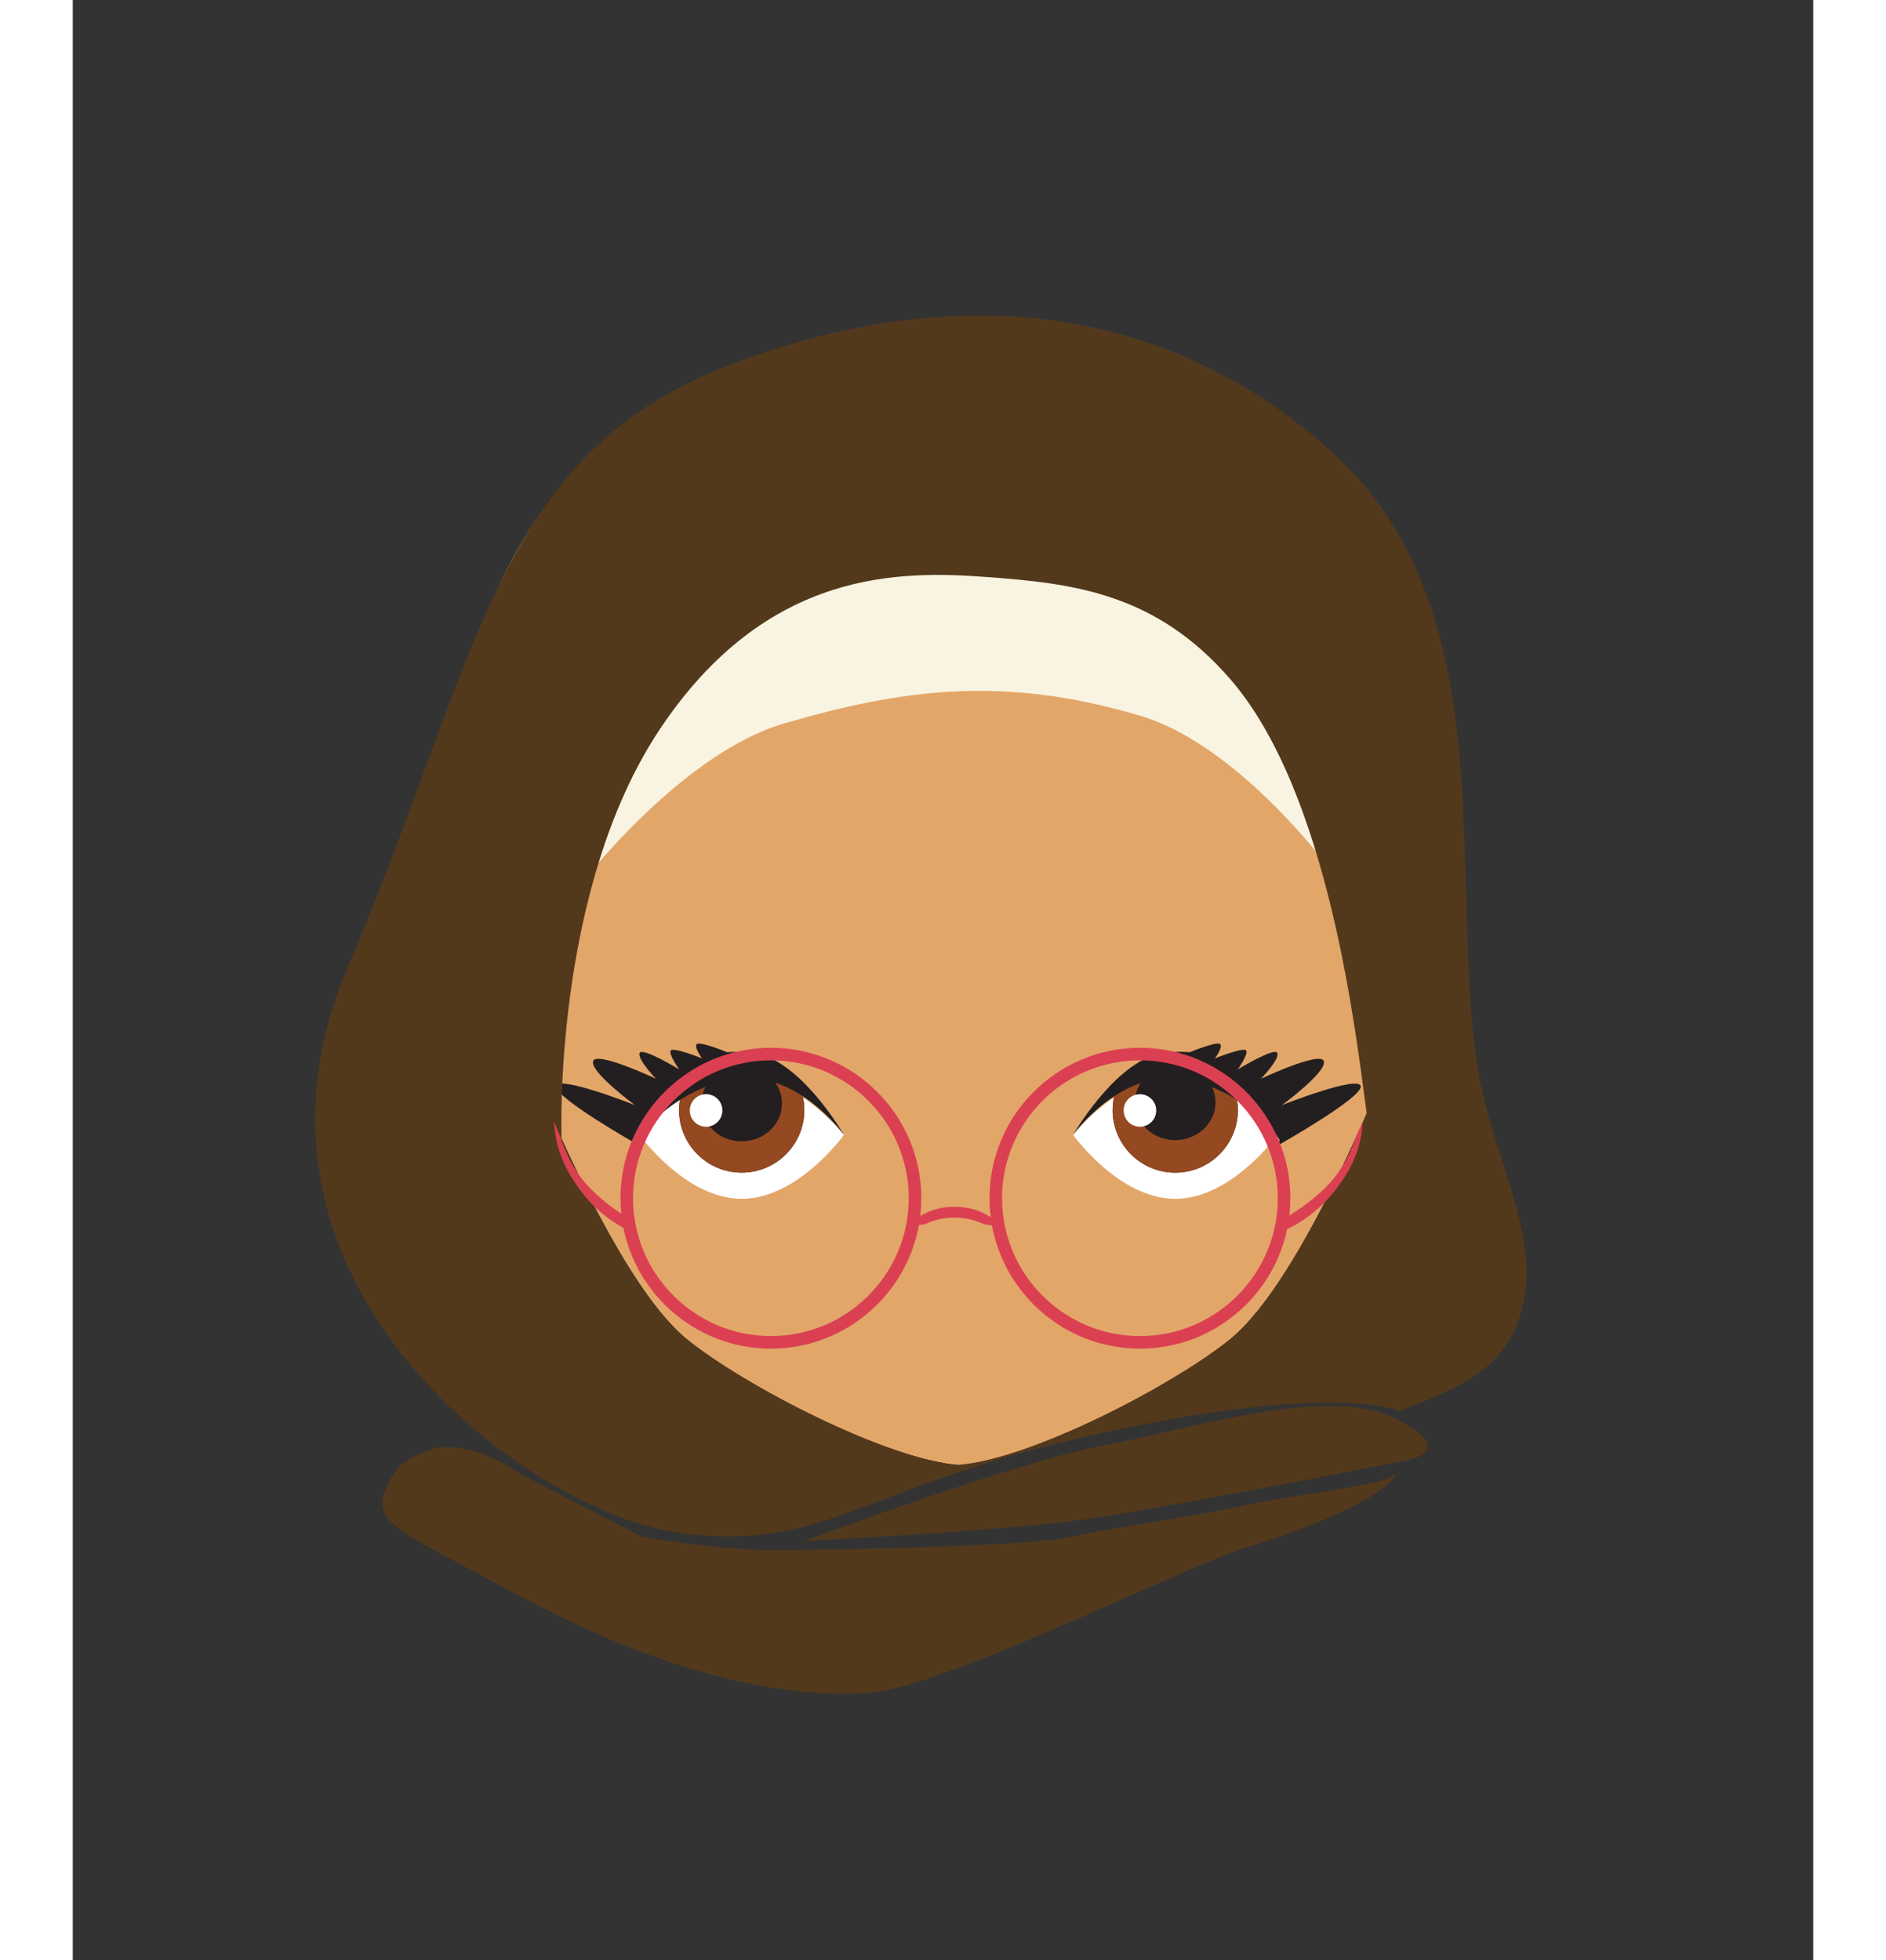 <svg id="ava-container" xmlns="http://www.w3.org/2000/svg" viewBox="0 0 276.85 311.76" width="300"><rect x="0" y="0" width="276.85" height="311.76" fill="#333333" stroke="none"/><!----><!----><!----><path class="uuid-0bce1b92-9ee1-4cd2-95a8-a45de1cfb538" fill="#e3a669" d="m219.53,120.77c0-31.49-23.5-67.92-75.31-67.92-46.67,0-75.97,18.56-83.78,65.51-2.08,12.49,3.93,32.09,7.44,38.93,6.36,16.78,18.88,46.86,29.85,55.76,8.91,7.23,31.57,19.06,43.16,19.97,11.59-.91,34.25-12.74,43.16-19.97,11.84-9.6,25.47-43.86,31.24-59.46,5.15-11.82,4.25-28.17,4.25-32.82Z"></path><path fill="#fff" d="m122.66,180.52s-7.28,10.17-16.25,10.17-16.25-10.17-16.25-10.17c0,0,7.28-9.33,16.25-9.33s16.25,9.33,16.25,9.33"></path><path fill="#fff" d="m159.12,180.52s7.28,10.17,16.25,10.17,16.25-10.17,16.25-10.17c0,0-7.28-9.33-16.25-9.33s-16.25,9.33-16.25,9.33"></path><path fill="#231f20" d="m116.37,176.57c0-.77-.1-1.52-.26-2.24-2.33-2.62-5.74-4.28-9.55-4.28-4.03,0-7.62,1.85-9.94,4.73-.11.58-.17,1.18-.17,1.78,0,5.5,4.46,9.96,9.96,9.96s9.96-4.46,9.96-9.96"></path><path fill="#231f20" d="m165.41,176.57c0-.77.1-1.52.26-2.24,2.33-2.62,5.74-4.28,9.55-4.28,4.03,0,7.62,1.85,9.94,4.73.11.58.17,1.18.17,1.78,0,5.5-4.46,9.96-9.96,9.96s-9.96-4.46-9.96-9.96"></path><path fill="#944921" d="m185.16,174.79c-1.45-1.8-3.39-3.19-5.62-3.99,1.37,1.1,2.23,2.73,2.23,4.55,0,3.31-2.87,6-6.41,6s-6.41-2.69-6.41-6c0-1.91.95-3.6,2.43-4.7-2.24.7-4.21,1.98-5.72,3.69-.17.72-.26,1.47-.26,2.24,0,5.5,4.46,9.96,9.96,9.96s9.96-4.46,9.96-9.96c0-.61-.06-1.2-.17-1.78Z"></path><path fill="#944921" d="m116.11,174.33c-1.62-1.82-3.77-3.16-6.22-3.82,1.76,1.07,2.92,2.92,2.92,5.03,0,3.31-2.87,6-6.41,6s-6.41-2.69-6.41-6c0-2.01,1.06-3.79,2.68-4.88-2.42.77-4.52,2.21-6.07,4.12-.11.58-.17,1.18-.17,1.78,0,5.5,4.46,9.96,9.96,9.96s9.96-4.46,9.96-9.96c0-.77-.1-1.52-.26-2.24Z"></path><path fill="#fff" d="m103.33,176.63c0,1.43-1.16,2.59-2.59,2.59s-2.59-1.16-2.59-2.59,1.16-2.59,2.59-2.59,2.59,1.16,2.59,2.59"></path><path fill="#fff" d="m172.34,176.63c0,1.43-1.16,2.59-2.59,2.59s-2.59-1.16-2.59-2.59,1.16-2.58,2.59-2.58,2.59,1.16,2.59,2.58"></path><path fill="#231f20" d="m191.97,181.29s-4.94-7.68-15.04-9.6c-10.1-1.92-17.82,8.83-17.82,8.83,0,0,6.29-10.99,13.43-12.84,2.29-.59,5.13-.31,5.13-.31,0,0,4.16-1.71,4.79-1.33.64.39-.79,2.31-.79,2.31,0,0,4.7-1.89,5-1.23.3.66-1.36,2.98-1.36,2.98,0,0,5.85-3.56,6.29-2.62.44.94-2.58,4.1-2.58,4.1,0,0,9.56-4.51,9.99-2.76.43,1.75-6.65,6.95-6.65,6.95,0,0,12.21-4.82,12.51-3,.3,1.82-13.04,9.34-13.04,9.34l.13-.81Z"></path><path fill="#231f20" d="m89.81,181.29s4.94-7.68,15.04-9.6c10.1-1.92,17.82,8.83,17.82,8.83,0,0-6.29-10.99-13.44-12.84-2.29-.59-5.13-.31-5.13-.31,0,0-4.16-1.71-4.79-1.33-.63.39.79,2.31.79,2.31,0,0-4.7-1.89-5-1.23-.3.66,1.36,2.98,1.36,2.98,0,0-5.85-3.56-6.29-2.62-.44.94,2.58,4.1,2.58,4.1,0,0-9.56-4.51-9.99-2.76-.43,1.75,6.65,6.95,6.65,6.95,0,0-12.2-4.82-12.5-3-.3,1.82,13.03,9.34,13.03,9.34l-.13-.81Z"></path><!----><!----><!----><g><path fill="#f9f4e1" d="m81.3,140.02s15.76-20.26,31.83-24.94c18.67-5.44,34.79-7.73,56.63-1.24,16.95,5.04,32.41,27.25,32.41,27.25l8.75-17.1-39.58-30.92-58.21-7.92-31.58,31.17-.25,23.71Z"></path><path fill="#53391c" d="m224.31,174.04c-2.38-10.39-2.25-20.5-3.01-41.94s-3.69-44.08-20.24-59.47c-24.65-22.91-58.12-29.06-96.03-14.8-37.91,14.26-39.93,45.81-61.32,96.11-21.39,50.3,29.31,86.74,52.75,89.89,23.44,3.15,28.84-7.51,66.86-15.82,38.02-8.32,47.63-3.56,47.63-3.56,11.58-4.36,18.48-7.79,20.1-19.01,1.35-9.37-4.36-20.99-6.73-31.39Zm-40.26,39.01c-8.91,7.23-31.57,19.06-43.16,19.97-11.59-.91-34.25-12.74-43.16-19.97-6.69-5.42-13.94-18.71-20.03-32.06.03-.13.05-.21.05-.21,0,0-1.44-39.17,15.63-64.78,17.07-25.61,38.38-25.23,52.13-24.21s26.83,2.57,38.69,16.33c15.67,18.17,19.9,56.36,21.62,68.99-6.41,14.58-14.44,30-21.77,35.95Z"></path><path fill="#53391c" d="m209.95,225.45c-10.8-5.13-32.68,2-46.14,4.5-13.47,2.5-47.43,15.15-47.43,15.15,0,0,26.34-1.27,41.73-3.05,11.8-1.36,54.41-9.85,54.41-9.85,0,0,8.24-1.62-2.56-6.75Z"></path><path fill="#53391c" d="m209.92,234.79c-1.47,1.46-17.05,3.15-23.31,4.61-6.26,1.46-20.3,3.41-27.5,5-7.2,1.59-38.26,2.16-47.65,2.16s-20.9-2.16-20.9-2.16c0,0-18.93-9.51-21.01-11.01-2.09-1.49-8.55-4.14-12.3-2.89-3.75,1.25-6.05,2.29-7.72,7.09s4.17,6.8,16.89,13.76c10.91,5.97,35.69,19.39,60.06,17.93,11.85-.71,50.4-20.14,60.13-23.12,23.77-7.28,24.78-12.84,23.31-11.38Z"></path></g><!----><!----><!----><g><path fill="#db4052" d="m89.3,196.06c-.18-.03-4.44-1.57-8.01-6.01-4.79-5.96-4.51-10.39-4.78-11.69l1.05,2.42c0,.06,1.27,4.64,4.61,8.09,3.55,3.66,7.27,5.46,7.31,5.46l-.18,1.72Z"></path><path fill="#db4052" d="m135.59,194.72c1.35-.66,2.94-1.04,4.66-1.04s3.3.38,4.66,1.04c1.01.13,1.97.28,2.85.48-1.57-1.95-4.34-3.25-7.51-3.25s-5.93,1.31-7.51,3.25c.88-.2,1.84-.35,2.85-.48"></path><path fill="#db4052" d="m191.81,196.06c.19-.03,4.66-1.57,8.41-6.01,5.03-5.96,4.74-10.39,5.01-11.69l-1.1,2.42c0,.06-1.33,4.64-4.84,8.09-3.72,3.66-7.63,5.46-7.67,5.46l.19,1.72Z"></path><path fill="#db4052" d="m111.05,214.52c-13.2,0-23.93-10.74-23.93-23.93s10.74-23.93,23.93-23.93,23.93,10.74,23.93,23.93-10.74,23.93-23.93,23.93Zm0-45.86c-12.09,0-21.93,9.84-21.93,21.93s9.84,21.93,21.93,21.93,21.93-9.84,21.93-21.93-9.84-21.93-21.93-21.93Z"></path><path fill="#db4052" d="m169.75,214.52c-13.2,0-23.93-10.74-23.93-23.93s10.74-23.93,23.93-23.93,23.93,10.74,23.93,23.93-10.74,23.93-23.93,23.93Zm0-45.86c-12.09,0-21.93,9.84-21.93,21.93s9.84,21.93,21.93,21.93,21.93-9.84,21.93-21.93-9.84-21.93-21.93-21.93Z"></path></g></svg>